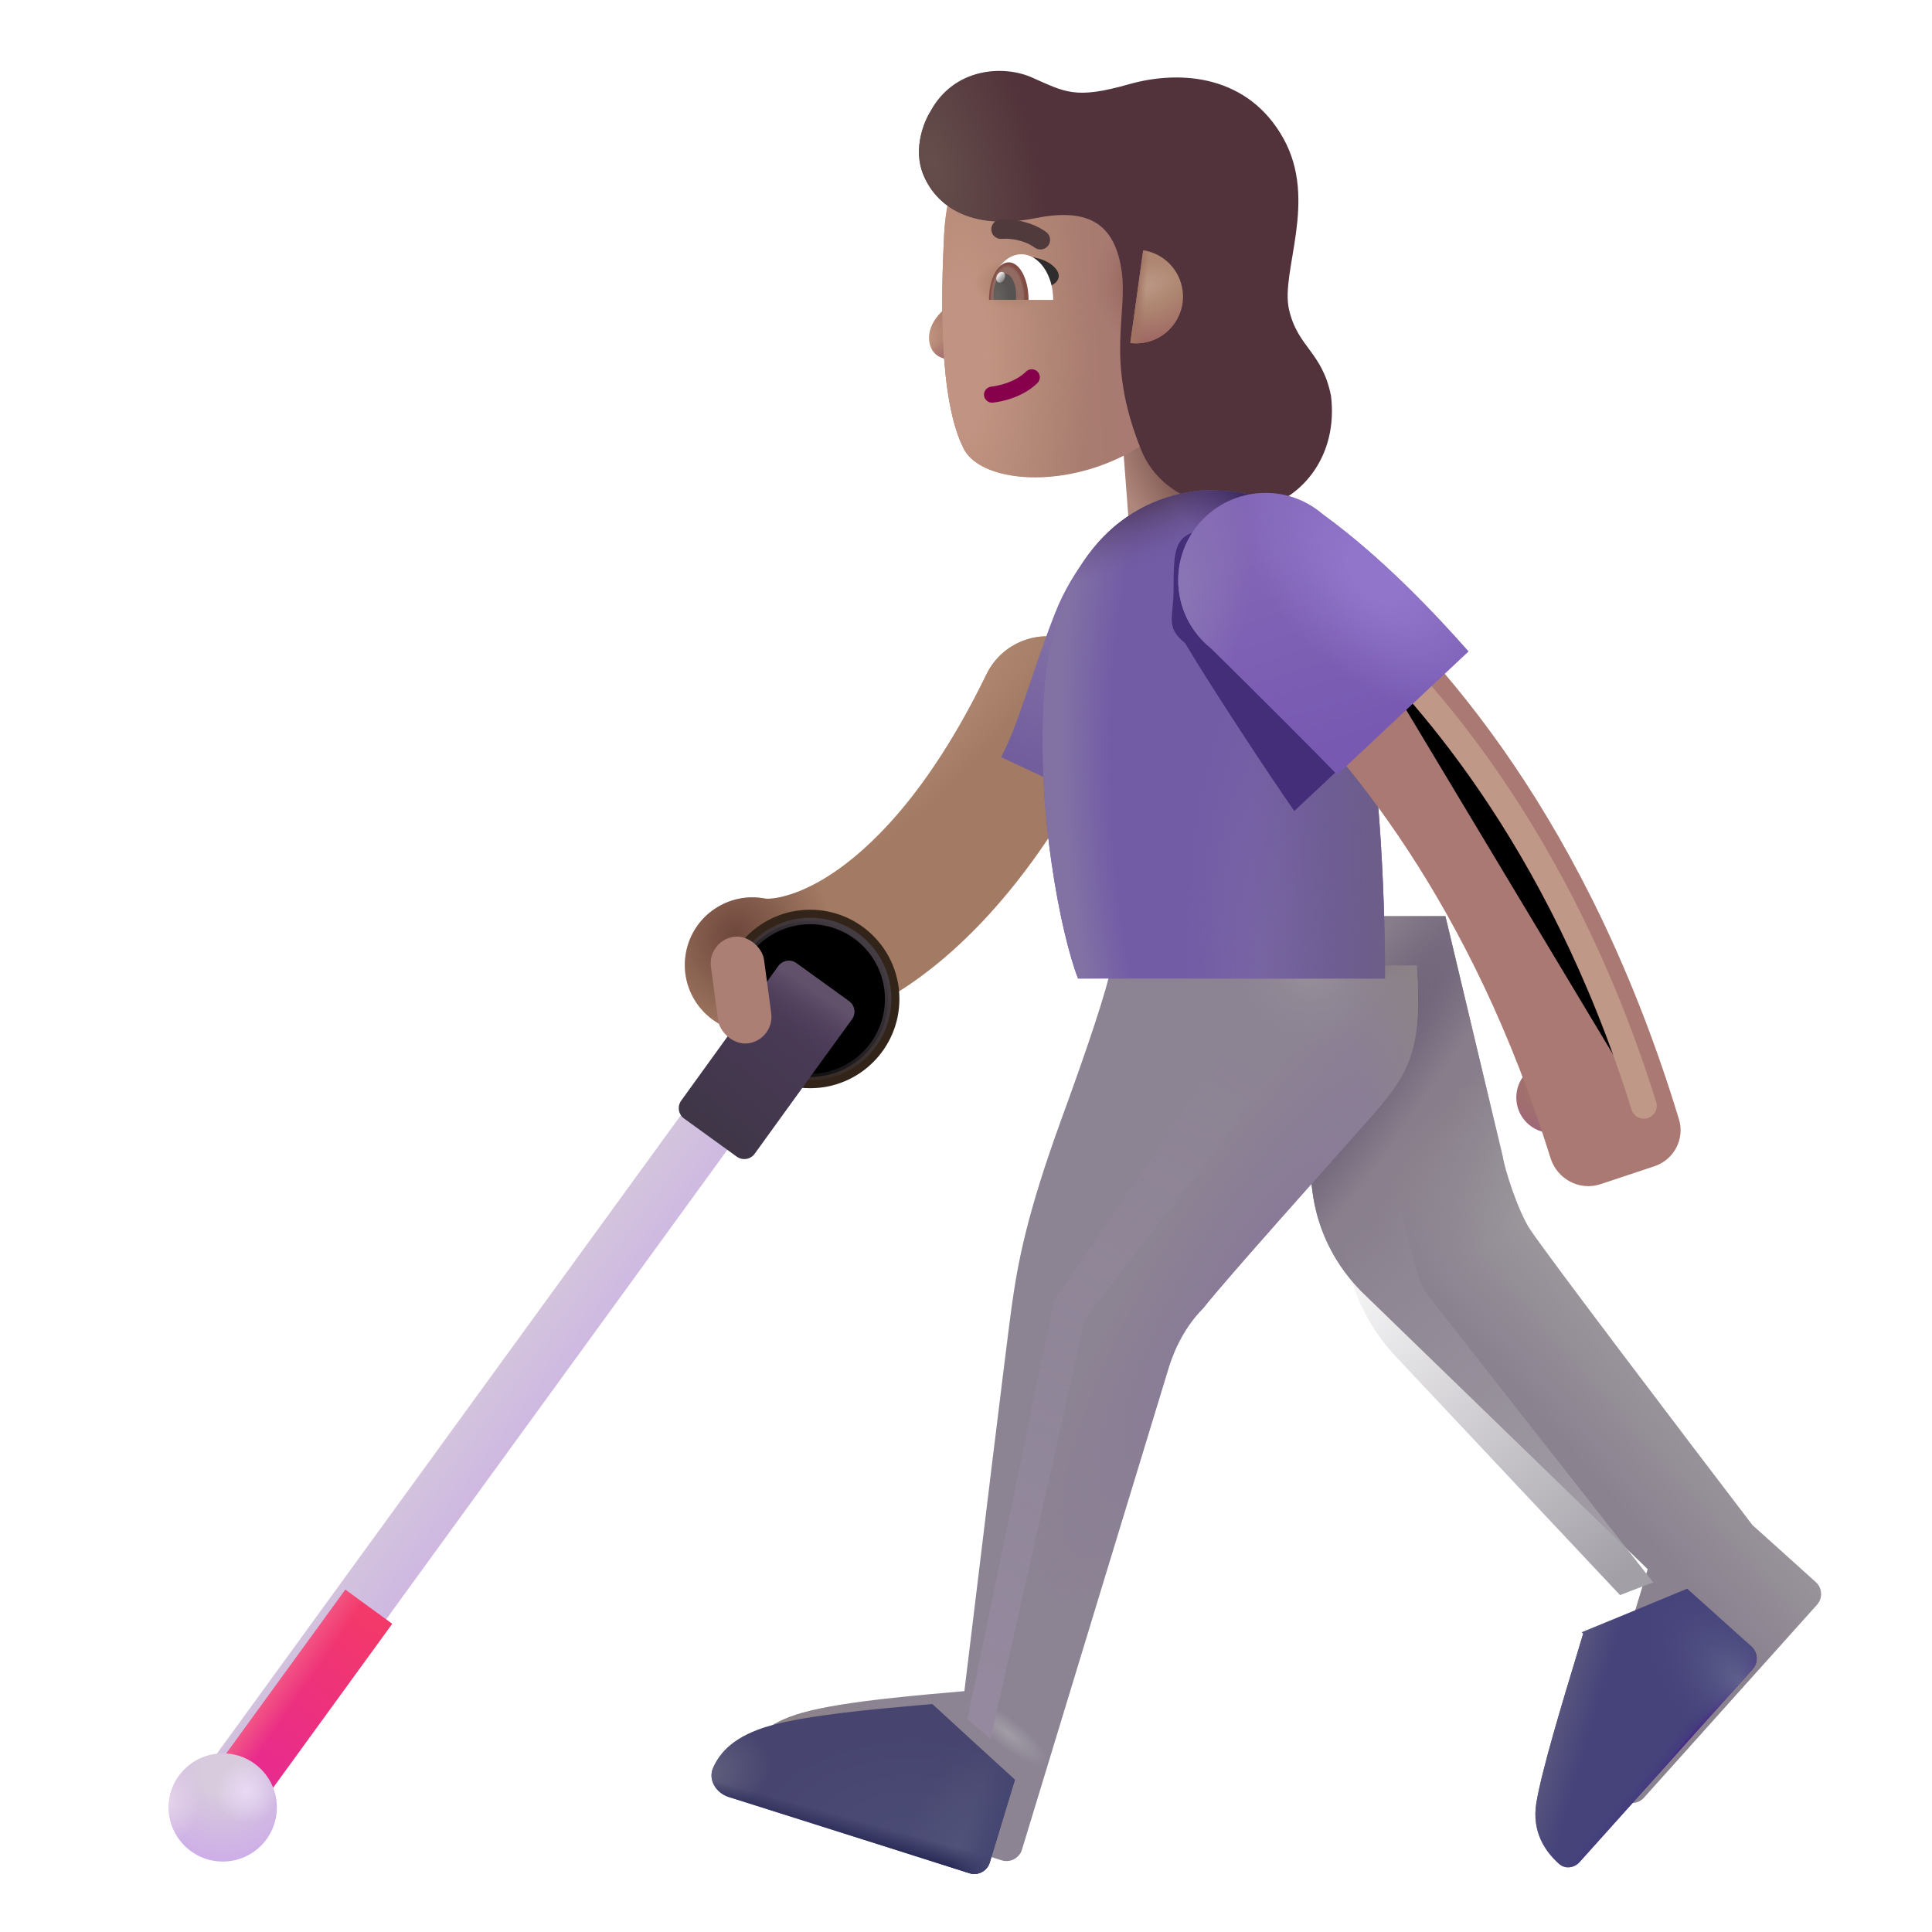 <svg viewBox="1 1 30 30" xmlns="http://www.w3.org/2000/svg">
<g filter="url(#filter0_i_4002_323)">
<path fill-rule="evenodd" clip-rule="evenodd" d="M18.221 11.735C18.743 11.989 18.96 12.617 18.706 13.139C16.874 16.909 14.471 18.051 12.986 17.765C12.416 17.656 12.043 17.106 12.153 16.536C12.262 15.967 12.812 15.594 13.382 15.703C13.382 15.703 13.382 15.703 13.382 15.703C13.382 15.703 13.408 15.707 13.464 15.704C13.521 15.7 13.602 15.688 13.703 15.659C13.906 15.603 14.182 15.485 14.507 15.256C15.157 14.798 16.001 13.901 16.818 12.221C17.071 11.699 17.699 11.482 18.221 11.735Z" fill="#A37B64"/>
<path fill-rule="evenodd" clip-rule="evenodd" d="M18.221 11.735C18.743 11.989 18.96 12.617 18.706 13.139C16.874 16.909 14.471 18.051 12.986 17.765C12.416 17.656 12.043 17.106 12.153 16.536C12.262 15.967 12.812 15.594 13.382 15.703C13.382 15.703 13.382 15.703 13.382 15.703C13.382 15.703 13.408 15.707 13.464 15.704C13.521 15.7 13.602 15.688 13.703 15.659C13.906 15.603 14.182 15.485 14.507 15.256C15.157 14.798 16.001 13.901 16.818 12.221C17.071 11.699 17.699 11.482 18.221 11.735Z" fill="url(#paint0_radial_4002_323)"/>
<path fill-rule="evenodd" clip-rule="evenodd" d="M18.221 11.735C18.743 11.989 18.96 12.617 18.706 13.139C16.874 16.909 14.471 18.051 12.986 17.765C12.416 17.656 12.043 17.106 12.153 16.536C12.262 15.967 12.812 15.594 13.382 15.703C13.382 15.703 13.382 15.703 13.382 15.703C13.382 15.703 13.408 15.707 13.464 15.704C13.521 15.7 13.602 15.688 13.703 15.659C13.906 15.603 14.182 15.485 14.507 15.256C15.157 14.798 16.001 13.901 16.818 12.221C17.071 11.699 17.699 11.482 18.221 11.735Z" fill="url(#paint1_radial_4002_323)"/>
</g>
<path d="M12.494 15.976C12.691 15.576 13.104 15.301 13.58 15.301C14.249 15.301 14.791 15.843 14.791 16.512C14.791 17.18 14.249 17.723 13.58 17.723C13.174 17.723 12.815 17.523 12.595 17.216" stroke="#33241A" stroke-width="0.35"/>
<g filter="url(#filter1_f_4002_323)">
<path d="M12.479 16.006C12.671 15.59 13.092 15.301 13.58 15.301C14.249 15.301 14.791 15.843 14.791 16.512C14.791 17.18 14.249 17.723 13.58 17.723C13.175 17.723 12.816 17.524 12.597 17.218" stroke="url(#paint2_linear_4002_323)" stroke-width="0.1"/>
</g>
<g filter="url(#filter2_i_4002_323)">
<path fill-rule="evenodd" clip-rule="evenodd" d="M12.673 17.769C12.874 17.915 12.918 18.196 12.772 18.397L4.999 29.093C4.853 29.294 4.571 29.338 4.37 29.192C4.169 29.046 4.125 28.765 4.271 28.564L12.044 17.868C12.19 17.667 12.472 17.623 12.673 17.769Z" fill="url(#paint3_linear_4002_323)"/>
</g>
<path d="M7.091 26.214L4.999 29.093C4.853 29.294 4.571 29.338 4.37 29.192C4.169 29.046 4.125 28.765 4.271 28.564L6.363 25.685L7.091 26.214Z" fill="url(#paint4_linear_4002_323)"/>
<path d="M7.091 26.214L4.999 29.093C4.853 29.294 4.571 29.338 4.37 29.192C4.169 29.046 4.125 28.765 4.271 28.564L6.363 25.685L7.091 26.214Z" fill="url(#paint5_linear_4002_323)"/>
<g filter="url(#filter3_i_4002_323)">
<circle cx="4.459" cy="29.066" r="0.84" fill="url(#paint6_radial_4002_323)"/>
<circle cx="4.459" cy="29.066" r="0.84" fill="url(#paint7_radial_4002_323)"/>
<circle cx="4.459" cy="29.066" r="0.84" fill="url(#paint8_radial_4002_323)"/>
</g>
<g filter="url(#filter4_i_4002_323)">
<path d="M13.087 16.001C13.152 15.912 13.277 15.892 13.366 15.956L14.184 16.547C14.273 16.611 14.293 16.736 14.229 16.826L12.719 18.915C12.655 19.005 12.53 19.025 12.44 18.96L11.623 18.369C11.533 18.305 11.513 18.18 11.578 18.09L13.087 16.001Z" fill="url(#paint9_linear_4002_323)"/>
<path d="M13.087 16.001C13.152 15.912 13.277 15.892 13.366 15.956L14.184 16.547C14.273 16.611 14.293 16.736 14.229 16.826L12.719 18.915C12.655 19.005 12.53 19.025 12.44 18.96L11.623 18.369C11.533 18.305 11.513 18.18 11.578 18.09L13.087 16.001Z" fill="url(#paint10_linear_4002_323)"/>
</g>
<g filter="url(#filter5_i_4002_323)">
<rect x="12.134" y="15.602" width="0.832" height="1.669" rx="0.416" transform="rotate(-7.657 12.134 15.602)" fill="#AC7F74"/>
</g>
<path d="M17.385 10.515C17.666 9.802 18.159 9.291 18.37 9.124L18.331 13.593L16.545 12.757C16.823 12.233 17.034 11.405 17.385 10.515Z" fill="url(#paint11_linear_4002_323)"/>
<rect x="18.347" y="6.729" width="1.946" height="3.44" transform="rotate(-4.337 18.347 6.729)" fill="url(#paint12_radial_4002_323)"/>
<path d="M15.635 5.827C15.791 5.68 15.872 5.461 15.893 5.37H16.072V6.495C15.857 6.632 15.55 6.61 15.459 6.405C15.381 6.229 15.44 6.011 15.635 5.827Z" fill="url(#paint13_radial_4002_323)"/>
<path d="M15.635 5.827C15.791 5.68 15.872 5.461 15.893 5.37H16.072V6.495C15.857 6.632 15.55 6.61 15.459 6.405C15.381 6.229 15.44 6.011 15.635 5.827Z" fill="url(#paint14_radial_4002_323)"/>
<g filter="url(#filter6_i_4002_323)">
<path d="M15.859 4.863C15.897 4.062 16.157 3.676 16.279 3.563H20.011L20.074 6.727C19.207 8.848 16.562 8.939 16.167 8.172C15.772 7.404 15.814 5.791 15.859 4.863Z" fill="url(#paint15_linear_4002_323)"/>
<path d="M15.859 4.863C15.897 4.062 16.157 3.676 16.279 3.563H20.011L20.074 6.727C19.207 8.848 16.562 8.939 16.167 8.172C15.772 7.404 15.814 5.791 15.859 4.863Z" fill="url(#paint16_radial_4002_323)"/>
<path d="M15.859 4.863C15.897 4.062 16.157 3.676 16.279 3.563H20.011L20.074 6.727C19.207 8.848 16.562 8.939 16.167 8.172C15.772 7.404 15.814 5.791 15.859 4.863Z" fill="url(#paint17_radial_4002_323)"/>
<path d="M15.859 4.863C15.897 4.062 16.157 3.676 16.279 3.563H20.011L20.074 6.727C19.207 8.848 16.562 8.939 16.167 8.172C15.772 7.404 15.814 5.791 15.859 4.863Z" fill="url(#paint18_radial_4002_323)"/>
</g>
<g filter="url(#filter7_ii_4002_323)">
<path d="M15.739 3.517C15.568 3.106 15.756 2.673 15.852 2.524C16.219 1.852 16.98 1.808 17.419 2.001C17.935 2.227 18.088 2.348 18.923 2.11C19.759 1.872 20.79 1.981 21.329 2.95C21.868 3.919 21.282 5.009 21.415 5.602C21.548 6.196 21.927 6.255 22.067 6.942C22.185 7.895 21.595 8.517 21.071 8.657C20.548 8.798 19.47 8.657 19.118 7.782C18.543 6.351 18.934 5.673 18.809 4.954C18.684 4.235 18.255 4.032 17.473 4.188C16.553 4.372 15.968 4.062 15.739 3.517Z" fill="#52333B"/>
<path d="M15.739 3.517C15.568 3.106 15.756 2.673 15.852 2.524C16.219 1.852 16.98 1.808 17.419 2.001C17.935 2.227 18.088 2.348 18.923 2.11C19.759 1.872 20.79 1.981 21.329 2.95C21.868 3.919 21.282 5.009 21.415 5.602C21.548 6.196 21.927 6.255 22.067 6.942C22.185 7.895 21.595 8.517 21.071 8.657C20.548 8.798 19.47 8.657 19.118 7.782C18.543 6.351 18.934 5.673 18.809 4.954C18.684 4.235 18.255 4.032 17.473 4.188C16.553 4.372 15.968 4.062 15.739 3.517Z" fill="url(#paint19_radial_4002_323)"/>
</g>
<path d="M18.552 6.325L18.751 4.886C19.101 4.938 19.369 5.24 19.369 5.604C19.369 6.006 19.044 6.331 18.643 6.331C18.612 6.331 18.581 6.329 18.552 6.325Z" fill="url(#paint20_radial_4002_323)"/>
<path d="M18.552 6.325L18.751 4.886C19.101 4.938 19.369 5.24 19.369 5.604C19.369 6.006 19.044 6.331 18.643 6.331C18.612 6.331 18.581 6.329 18.552 6.325Z" fill="url(#paint21_radial_4002_323)"/>
<path d="M18.552 6.325L18.751 4.886C19.101 4.938 19.369 5.24 19.369 5.604C19.369 6.006 19.044 6.331 18.643 6.331C18.612 6.331 18.581 6.329 18.552 6.325Z" fill="url(#paint22_linear_4002_323)"/>
<g filter="url(#filter8_iii_4002_323)">
<path d="M23.335 19.96L22.444 16.226H20.663C20.611 16.84 20.511 18.441 20.373 19.741C20.236 21.041 20.865 21.773 21.139 22.054L25.585 26.366C25.387 27.028 24.957 28.391 24.858 28.991C24.781 29.453 25.003 29.759 25.209 29.944C25.302 30.027 25.443 30.008 25.527 29.915L28.214 26.919C28.306 26.817 28.298 26.659 28.195 26.566L27.21 25.679C26.168 24.314 24.019 21.485 23.756 21.085C23.575 20.809 23.366 20.168 23.335 19.96Z" fill="url(#paint23_linear_4002_323)"/>
<path d="M23.335 19.96L22.444 16.226H20.663C20.611 16.84 20.511 18.441 20.373 19.741C20.236 21.041 20.865 21.773 21.139 22.054L25.585 26.366C25.387 27.028 24.957 28.391 24.858 28.991C24.781 29.453 25.003 29.759 25.209 29.944C25.302 30.027 25.443 30.008 25.527 29.915L28.214 26.919C28.306 26.817 28.298 26.659 28.195 26.566L27.21 25.679C26.168 24.314 24.019 21.485 23.756 21.085C23.575 20.809 23.366 20.168 23.335 19.96Z" fill="url(#paint24_radial_4002_323)"/>
<path d="M23.335 19.96L22.444 16.226H20.663C20.611 16.84 20.511 18.441 20.373 19.741C20.236 21.041 20.865 21.773 21.139 22.054L25.585 26.366C25.387 27.028 24.957 28.391 24.858 28.991C24.781 29.453 25.003 29.759 25.209 29.944C25.302 30.027 25.443 30.008 25.527 29.915L28.214 26.919C28.306 26.817 28.298 26.659 28.195 26.566L27.21 25.679C26.168 24.314 24.019 21.485 23.756 21.085C23.575 20.809 23.366 20.168 23.335 19.96Z" fill="url(#paint25_radial_4002_323)"/>
</g>
<g filter="url(#filter9_i_4002_323)">
<path d="M16.982 18.577C17.366 17.526 17.698 16.549 17.756 16.194L22.498 16.194C22.598 17.569 22.354 17.906 21.725 18.616C21.032 19.398 19.553 21.046 19.186 21.511C18.835 21.861 18.686 22.3 18.631 22.491L16.369 29.921C16.328 30.054 16.187 30.129 16.054 30.087L12.316 28.904C12.122 28.843 11.991 28.639 12.073 28.452C12.18 28.207 12.405 27.953 12.959 27.796C13.621 27.608 14.902 27.512 15.475 27.46C15.688 25.694 16.134 22.029 16.209 21.491C16.303 20.819 16.436 20.077 16.982 18.577Z" fill="#8C8393"/>
<path d="M16.982 18.577C17.366 17.526 17.698 16.549 17.756 16.194L22.498 16.194C22.598 17.569 22.354 17.906 21.725 18.616C21.032 19.398 19.553 21.046 19.186 21.511C18.835 21.861 18.686 22.3 18.631 22.491L16.369 29.921C16.328 30.054 16.187 30.129 16.054 30.087L12.316 28.904C12.122 28.843 11.991 28.639 12.073 28.452C12.18 28.207 12.405 27.953 12.959 27.796C13.621 27.608 14.902 27.512 15.475 27.46C15.688 25.694 16.134 22.029 16.209 21.491C16.303 20.819 16.436 20.077 16.982 18.577Z" fill="url(#paint26_radial_4002_323)"/>
<path d="M16.982 18.577C17.366 17.526 17.698 16.549 17.756 16.194L22.498 16.194C22.598 17.569 22.354 17.906 21.725 18.616C21.032 19.398 19.553 21.046 19.186 21.511C18.835 21.861 18.686 22.3 18.631 22.491L16.369 29.921C16.328 30.054 16.187 30.129 16.054 30.087L12.316 28.904C12.122 28.843 11.991 28.639 12.073 28.452C12.18 28.207 12.405 27.953 12.959 27.796C13.621 27.608 14.902 27.512 15.475 27.46C15.688 25.694 16.134 22.029 16.209 21.491C16.303 20.819 16.436 20.077 16.982 18.577Z" fill="url(#paint27_radial_4002_323)"/>
<path d="M16.982 18.577C17.366 17.526 17.698 16.549 17.756 16.194L22.498 16.194C22.598 17.569 22.354 17.906 21.725 18.616C21.032 19.398 19.553 21.046 19.186 21.511C18.835 21.861 18.686 22.3 18.631 22.491L16.369 29.921C16.328 30.054 16.187 30.129 16.054 30.087L12.316 28.904C12.122 28.843 11.991 28.639 12.073 28.452C12.18 28.207 12.405 27.953 12.959 27.796C13.621 27.608 14.902 27.512 15.475 27.46C15.688 25.694 16.134 22.029 16.209 21.491C16.303 20.819 16.436 20.077 16.982 18.577Z" fill="url(#paint28_linear_4002_323)"/>
<path d="M16.982 18.577C17.366 17.526 17.698 16.549 17.756 16.194L22.498 16.194C22.598 17.569 22.354 17.906 21.725 18.616C21.032 19.398 19.553 21.046 19.186 21.511C18.835 21.861 18.686 22.3 18.631 22.491L16.369 29.921C16.328 30.054 16.187 30.129 16.054 30.087L12.316 28.904C12.122 28.843 11.991 28.639 12.073 28.452C12.18 28.207 12.405 27.953 12.959 27.796C13.621 27.608 14.902 27.512 15.475 27.46C15.688 25.694 16.134 22.029 16.209 21.491C16.303 20.819 16.436 20.077 16.982 18.577Z" fill="url(#paint29_radial_4002_323)"/>
<path d="M16.982 18.577C17.366 17.526 17.698 16.549 17.756 16.194L22.498 16.194C22.598 17.569 22.354 17.906 21.725 18.616C21.032 19.398 19.553 21.046 19.186 21.511C18.835 21.861 18.686 22.3 18.631 22.491L16.369 29.921C16.328 30.054 16.187 30.129 16.054 30.087L12.316 28.904C12.122 28.843 11.991 28.639 12.073 28.452C12.18 28.207 12.405 27.953 12.959 27.796C13.621 27.608 14.902 27.512 15.475 27.46C15.688 25.694 16.134 22.029 16.209 21.491C16.303 20.819 16.436 20.077 16.982 18.577Z" fill="url(#paint30_radial_4002_323)"/>
</g>
<path d="M16.76 28.636L16.369 29.921C16.328 30.054 16.187 30.129 16.054 30.087L12.316 28.904C12.122 28.843 11.991 28.639 12.073 28.452C12.18 28.207 12.405 27.953 12.959 27.796C13.55 27.629 14.631 27.534 15.265 27.479C15.342 27.472 15.412 27.466 15.475 27.46L15.475 27.458L16.76 28.636Z" fill="url(#paint31_radial_4002_323)"/>
<path d="M16.76 28.636L16.369 29.921C16.328 30.054 16.187 30.129 16.054 30.087L12.316 28.904C12.122 28.843 11.991 28.639 12.073 28.452C12.18 28.207 12.405 27.953 12.959 27.796C13.55 27.629 14.631 27.534 15.265 27.479C15.342 27.472 15.412 27.466 15.475 27.46L15.475 27.458L16.76 28.636Z" fill="url(#paint32_radial_4002_323)"/>
<path d="M16.76 28.636L16.369 29.921C16.328 30.054 16.187 30.129 16.054 30.087L12.316 28.904C12.122 28.843 11.991 28.639 12.073 28.452C12.18 28.207 12.405 27.953 12.959 27.796C13.55 27.629 14.631 27.534 15.265 27.479C15.342 27.472 15.412 27.466 15.475 27.46L15.475 27.458L16.76 28.636Z" fill="url(#paint33_radial_4002_323)"/>
<path d="M16.76 28.636L16.369 29.921C16.328 30.054 16.187 30.129 16.054 30.087L12.316 28.904C12.122 28.843 11.991 28.639 12.073 28.452C12.18 28.207 12.405 27.953 12.959 27.796C13.55 27.629 14.631 27.534 15.265 27.479C15.342 27.472 15.412 27.466 15.475 27.46L15.475 27.458L16.76 28.636Z" fill="url(#paint34_linear_4002_323)"/>
<path d="M16.76 28.636L16.369 29.921C16.328 30.054 16.187 30.129 16.054 30.087L12.316 28.904C12.122 28.843 11.991 28.639 12.073 28.452C12.18 28.207 12.405 27.953 12.959 27.796C13.55 27.629 14.631 27.534 15.265 27.479C15.342 27.472 15.412 27.466 15.475 27.46L15.475 27.458L16.76 28.636Z" fill="url(#paint35_linear_4002_323)"/>
<path d="M27.201 25.668L25.563 26.346L25.584 26.366C25.554 26.469 25.517 26.589 25.477 26.721C25.261 27.434 24.942 28.485 24.857 28.991C24.78 29.453 25.002 29.759 25.209 29.944C25.302 30.027 25.443 30.008 25.527 29.915L28.214 26.919C28.306 26.817 28.298 26.659 28.195 26.566L27.209 25.679C27.207 25.675 27.204 25.671 27.201 25.668Z" fill="#45437A"/>
<path d="M27.201 25.668L25.563 26.346L25.584 26.366C25.554 26.469 25.517 26.589 25.477 26.721C25.261 27.434 24.942 28.485 24.857 28.991C24.78 29.453 25.002 29.759 25.209 29.944C25.302 30.027 25.443 30.008 25.527 29.915L28.214 26.919C28.306 26.817 28.298 26.659 28.195 26.566L27.209 25.679C27.207 25.675 27.204 25.671 27.201 25.668Z" fill="url(#paint36_linear_4002_323)"/>
<path d="M27.201 25.668L25.563 26.346L25.584 26.366C25.554 26.469 25.517 26.589 25.477 26.721C25.261 27.434 24.942 28.485 24.857 28.991C24.78 29.453 25.002 29.759 25.209 29.944C25.302 30.027 25.443 30.008 25.527 29.915L28.214 26.919C28.306 26.817 28.298 26.659 28.195 26.566L27.209 25.679C27.207 25.675 27.204 25.671 27.201 25.668Z" fill="url(#paint37_linear_4002_323)"/>
<path d="M27.201 25.668L25.563 26.346L25.584 26.366C25.554 26.469 25.517 26.589 25.477 26.721C25.261 27.434 24.942 28.485 24.857 28.991C24.78 29.453 25.002 29.759 25.209 29.944C25.302 30.027 25.443 30.008 25.527 29.915L28.214 26.919C28.306 26.817 28.298 26.659 28.195 26.566L27.209 25.679C27.207 25.675 27.204 25.671 27.201 25.668Z" fill="url(#paint38_radial_4002_323)"/>
<path d="M17.37 5.146C17.239 5.015 17.021 4.985 16.929 4.986L17.232 5.453C17.379 5.445 17.534 5.31 17.37 5.146Z" fill="#2F2C2D"/>
<path d="M19.689 8.612C20.58 8.612 20.826 8.827 21.123 9.019L22.147 11.616C22.447 13.016 22.511 15.252 22.506 16.194H17.74C17.482 15.538 17.063 13.519 17.224 11.616C17.389 9.687 18.432 8.714 19.689 8.612Z" fill="#725CA6"/>
<path d="M19.689 8.612C20.58 8.612 20.826 8.827 21.123 9.019L22.147 11.616C22.447 13.016 22.511 15.252 22.506 16.194H17.74C17.482 15.538 17.063 13.519 17.224 11.616C17.389 9.687 18.432 8.714 19.689 8.612Z" fill="url(#paint39_radial_4002_323)"/>
<path d="M19.689 8.612C20.58 8.612 20.826 8.827 21.123 9.019L22.147 11.616C22.447 13.016 22.511 15.252 22.506 16.194H17.74C17.482 15.538 17.063 13.519 17.224 11.616C17.389 9.687 18.432 8.714 19.689 8.612Z" fill="url(#paint40_radial_4002_323)"/>
<path d="M19.689 8.612C20.58 8.612 20.826 8.827 21.123 9.019L22.147 11.616C22.447 13.016 22.511 15.252 22.506 16.194H17.74C17.482 15.538 17.063 13.519 17.224 11.616C17.389 9.687 18.432 8.714 19.689 8.612Z" fill="url(#paint41_radial_4002_323)"/>
<path d="M19.689 8.612C20.58 8.612 20.826 8.827 21.123 9.019L22.147 11.616C22.447 13.016 22.511 15.252 22.506 16.194H17.74C17.482 15.538 17.063 13.519 17.224 11.616C17.389 9.687 18.432 8.714 19.689 8.612Z" fill="url(#paint42_radial_4002_323)"/>
<path d="M19.689 8.612C20.58 8.612 20.826 8.827 21.123 9.019L22.147 11.616C22.447 13.016 22.511 15.252 22.506 16.194H17.74C17.482 15.538 17.063 13.519 17.224 11.616C17.389 9.687 18.432 8.714 19.689 8.612Z" fill="url(#paint43_radial_4002_323)"/>
<circle cx="25.096" cy="18.042" r="0.551" fill="url(#paint44_radial_4002_323)"/>
<g filter="url(#filter10_f_4002_323)">
<path d="M19.401 10.985C19.091 10.737 19.223 10.595 19.223 10.167C19.223 9.418 19.236 9.218 19.985 9.218C20.322 9.218 20.631 9.341 20.868 9.544C21.818 10.236 22.657 11.136 23.137 11.679L21.098 13.593C20.737 13.079 19.82 11.69 19.401 10.985Z" fill="#442E79"/>
</g>
<g filter="url(#filter11_ii_4002_323)">
<path fill-rule="evenodd" clip-rule="evenodd" d="M26.002 19.238C25.677 19.346 25.328 19.159 25.226 18.831C24.011 14.909 22.061 12.541 20.685 11.286C20.247 10.887 20.169 10.204 20.557 9.756C20.903 9.355 21.501 9.284 21.905 9.627C23.531 11.007 25.815 13.602 27.221 18.231C27.314 18.538 27.142 18.86 26.838 18.96L26.002 19.238Z" fill="#AA7974"/>
</g>
<g filter="url(#filter12_f_4002_323)">
<path d="M22.042 10.702C23.011 11.608 25.198 13.921 26.526 18.171" stroke="#C09887" stroke-width="0.4" stroke-linecap="round"/>
</g>
<g filter="url(#filter13_i_4002_323)">
<path d="M19.554 11.218C19.244 10.97 19.045 10.588 19.045 10.159C19.045 9.411 19.652 8.804 20.4 8.804C20.738 8.804 21.046 8.927 21.283 9.13C22.234 9.822 23.072 10.722 23.553 11.265L21.514 13.179C21.206 12.859 20.132 11.786 19.554 11.218Z" fill="url(#paint45_linear_4002_323)"/>
<path d="M19.554 11.218C19.244 10.97 19.045 10.588 19.045 10.159C19.045 9.411 19.652 8.804 20.4 8.804C20.738 8.804 21.046 8.927 21.283 9.13C22.234 9.822 23.072 10.722 23.553 11.265L21.514 13.179C21.206 12.859 20.132 11.786 19.554 11.218Z" fill="url(#paint46_radial_4002_323)"/>
<path d="M19.554 11.218C19.244 10.97 19.045 10.588 19.045 10.159C19.045 9.411 19.652 8.804 20.4 8.804C20.738 8.804 21.046 8.927 21.283 9.13C22.234 9.822 23.072 10.722 23.553 11.265L21.514 13.179C21.206 12.859 20.132 11.786 19.554 11.218Z" fill="url(#paint47_radial_4002_323)"/>
</g>
<path fill-rule="evenodd" clip-rule="evenodd" d="M17.111 6.771C17.159 6.82 17.158 6.899 17.109 6.948C16.871 7.181 16.527 7.241 16.417 7.252C16.348 7.259 16.287 7.209 16.28 7.141C16.273 7.072 16.323 7.011 16.392 7.004C16.485 6.994 16.758 6.942 16.934 6.769C16.983 6.721 17.062 6.722 17.111 6.771Z" fill="#86004C"/>
<g filter="url(#filter14_i_4002_323)">
<path fill-rule="evenodd" clip-rule="evenodd" d="M16.878 4.624C16.778 4.604 16.695 4.605 16.661 4.609C16.579 4.619 16.504 4.561 16.494 4.479C16.484 4.396 16.542 4.321 16.624 4.311C16.695 4.302 16.811 4.305 16.937 4.33C17.064 4.356 17.214 4.407 17.345 4.503C17.412 4.553 17.426 4.647 17.377 4.713C17.327 4.78 17.233 4.794 17.167 4.745C17.082 4.682 16.977 4.644 16.878 4.624Z" fill="#513A3C"/>
</g>
<path d="M16.365 5.657H17.354C17.354 5.266 17.132 4.948 16.859 4.948C16.587 4.948 16.365 5.266 16.365 5.657Z" fill="white"/>
<path d="M16.971 5.657L16.971 5.653C16.971 5.333 16.833 5.073 16.664 5.073C16.495 5.073 16.357 5.333 16.357 5.653L16.357 5.657H16.971Z" fill="url(#paint48_radial_4002_323)"/>
<path d="M16.775 5.657C16.778 5.634 16.779 5.61 16.779 5.585C16.779 5.399 16.701 5.249 16.604 5.249C16.506 5.249 16.428 5.399 16.428 5.585C16.428 5.61 16.429 5.634 16.432 5.657H16.775Z" fill="url(#paint49_radial_4002_323)"/>
<ellipse cx="16.539" cy="5.306" rx="0.064" ry="0.088" transform="rotate(24.61 16.539 5.306)" fill="url(#paint50_linear_4002_323)"/>
<g filter="url(#filter15_f_4002_323)">
<path d="M17.365 21.194L16.021 27.694L16.381 28.007L17.85 21.476L20.865 17.601L20.162 17.116L17.365 21.194Z" fill="url(#paint51_linear_4002_323)"/>
</g>
<g filter="url(#filter16_f_4002_323)">
<path d="M23.194 21.142L26.67 25.57L26.156 25.769L22.671 22.061C22.281 21.645 22.017 21.128 21.91 20.568L21.72 19.568L22.472 18.794L23.015 20.787C23.05 20.916 23.111 21.037 23.194 21.142Z" fill="url(#paint52_linear_4002_323)"/>
</g>
<defs>
<filter id="filter0_i_4002_323" x="11.634" y="10.88" width="7.179" height="6.928" filterUnits="userSpaceOnUse" color-interpolation-filters="sRGB">
<feFlood flood-opacity="0" result="BackgroundImageFix"/>
<feBlend mode="normal" in="SourceGraphic" in2="BackgroundImageFix" result="shape"/>
<feColorMatrix in="SourceAlpha" type="matrix" values="0 0 0 0 0 0 0 0 0 0 0 0 0 0 0 0 0 0 127 0" result="hardAlpha"/>
<feOffset dx="-0.5" dy="-0.75"/>
<feGaussianBlur stdDeviation="0.5"/>
<feComposite in2="hardAlpha" operator="arithmetic" k2="-1" k3="1"/>
<feColorMatrix type="matrix" values="0 0 0 0 0.549 0 0 0 0 0.306 0 0 0 0 0.392 0 0 0 1 0"/>
<feBlend mode="normal" in2="shape" result="effect1_innerShadow_4002_323"/>
</filter>
<filter id="filter1_f_4002_323" x="12.334" y="15.151" width="2.607" height="2.722" filterUnits="userSpaceOnUse" color-interpolation-filters="sRGB">
<feFlood flood-opacity="0" result="BackgroundImageFix"/>
<feBlend mode="normal" in="SourceGraphic" in2="BackgroundImageFix" result="shape"/>
<feGaussianBlur stdDeviation="0.05" result="effect1_foregroundBlur_4002_323"/>
</filter>
<filter id="filter2_i_4002_323" x="4.185" y="17.483" width="8.673" height="11.795" filterUnits="userSpaceOnUse" color-interpolation-filters="sRGB">
<feFlood flood-opacity="0" result="BackgroundImageFix"/>
<feBlend mode="normal" in="SourceGraphic" in2="BackgroundImageFix" result="shape"/>
<feColorMatrix in="SourceAlpha" type="matrix" values="0 0 0 0 0 0 0 0 0 0 0 0 0 0 0 0 0 0 127 0" result="hardAlpha"/>
<feOffset dy="-0.2"/>
<feGaussianBlur stdDeviation="0.2"/>
<feComposite in2="hardAlpha" operator="arithmetic" k2="-1" k3="1"/>
<feColorMatrix type="matrix" values="0 0 0 0 0.741 0 0 0 0 0.647 0 0 0 0 0.812 0 0 0 1 0"/>
<feBlend mode="normal" in2="shape" result="effect1_innerShadow_4002_323"/>
</filter>
<filter id="filter3_i_4002_323" x="3.619" y="28.227" width="1.68" height="1.68" filterUnits="userSpaceOnUse" color-interpolation-filters="sRGB">
<feFlood flood-opacity="0" result="BackgroundImageFix"/>
<feBlend mode="normal" in="SourceGraphic" in2="BackgroundImageFix" result="shape"/>
<feColorMatrix in="SourceAlpha" type="matrix" values="0 0 0 0 0 0 0 0 0 0 0 0 0 0 0 0 0 0 127 0" result="hardAlpha"/>
<feOffset/>
<feGaussianBlur stdDeviation="0.1"/>
<feComposite in2="hardAlpha" operator="arithmetic" k2="-1" k3="1"/>
<feColorMatrix type="matrix" values="0 0 0 0 0.835 0 0 0 0 0.82 0 0 0 0 0.835 0 0 0 1 0"/>
<feBlend mode="normal" in2="shape" result="effect1_innerShadow_4002_323"/>
</filter>
<filter id="filter4_i_4002_323" x="11.54" y="15.918" width="2.726" height="3.079" filterUnits="userSpaceOnUse" color-interpolation-filters="sRGB">
<feFlood flood-opacity="0" result="BackgroundImageFix"/>
<feBlend mode="normal" in="SourceGraphic" in2="BackgroundImageFix" result="shape"/>
<feColorMatrix in="SourceAlpha" type="matrix" values="0 0 0 0 0 0 0 0 0 0 0 0 0 0 0 0 0 0 127 0" result="hardAlpha"/>
<feOffset/>
<feGaussianBlur stdDeviation="0.25"/>
<feComposite in2="hardAlpha" operator="arithmetic" k2="-1" k3="1"/>
<feColorMatrix type="matrix" values="0 0 0 0 0.212 0 0 0 0 0.133 0 0 0 0 0.275 0 0 0 1 0"/>
<feBlend mode="normal" in2="shape" result="effect1_innerShadow_4002_323"/>
</filter>
<filter id="filter5_i_4002_323" x="12.036" y="15.543" width="1.093" height="1.661" filterUnits="userSpaceOnUse" color-interpolation-filters="sRGB">
<feFlood flood-opacity="0" result="BackgroundImageFix"/>
<feBlend mode="normal" in="SourceGraphic" in2="BackgroundImageFix" result="shape"/>
<feColorMatrix in="SourceAlpha" type="matrix" values="0 0 0 0 0 0 0 0 0 0 0 0 0 0 0 0 0 0 127 0" result="hardAlpha"/>
<feOffset dx="-0.15"/>
<feGaussianBlur stdDeviation="0.25"/>
<feComposite in2="hardAlpha" operator="arithmetic" k2="-1" k3="1"/>
<feColorMatrix type="matrix" values="0 0 0 0 0.631 0 0 0 0 0.427 0 0 0 0 0.431 0 0 0 1 0"/>
<feBlend mode="normal" in2="shape" result="effect1_innerShadow_4002_323"/>
</filter>
<filter id="filter6_i_4002_323" x="15.631" y="3.363" width="4.443" height="5.249" filterUnits="userSpaceOnUse" color-interpolation-filters="sRGB">
<feFlood flood-opacity="0" result="BackgroundImageFix"/>
<feBlend mode="normal" in="SourceGraphic" in2="BackgroundImageFix" result="shape"/>
<feColorMatrix in="SourceAlpha" type="matrix" values="0 0 0 0 0 0 0 0 0 0 0 0 0 0 0 0 0 0 127 0" result="hardAlpha"/>
<feOffset dx="-0.2" dy="-0.2"/>
<feGaussianBlur stdDeviation="0.5"/>
<feComposite in2="hardAlpha" operator="arithmetic" k2="-1" k3="1"/>
<feColorMatrix type="matrix" values="0 0 0 0 0.545 0 0 0 0 0.329 0 0 0 0 0.431 0 0 0 1 0"/>
<feBlend mode="normal" in2="shape" result="effect1_innerShadow_4002_323"/>
</filter>
<filter id="filter7_ii_4002_323" x="15.27" y="1.701" width="6.813" height="7.403" filterUnits="userSpaceOnUse" color-interpolation-filters="sRGB">
<feFlood flood-opacity="0" result="BackgroundImageFix"/>
<feBlend mode="normal" in="SourceGraphic" in2="BackgroundImageFix" result="shape"/>
<feColorMatrix in="SourceAlpha" type="matrix" values="0 0 0 0 0 0 0 0 0 0 0 0 0 0 0 0 0 0 127 0" result="hardAlpha"/>
<feOffset dx="-0.4" dy="0.4"/>
<feGaussianBlur stdDeviation="0.3"/>
<feComposite in2="hardAlpha" operator="arithmetic" k2="-1" k3="1"/>
<feColorMatrix type="matrix" values="0 0 0 0 0.404 0 0 0 0 0.294 0 0 0 0 0.286 0 0 0 1 0"/>
<feBlend mode="normal" in2="shape" result="effect1_innerShadow_4002_323"/>
<feColorMatrix in="SourceAlpha" type="matrix" values="0 0 0 0 0 0 0 0 0 0 0 0 0 0 0 0 0 0 127 0" result="hardAlpha"/>
<feOffset dy="-0.2"/>
<feGaussianBlur stdDeviation="0.25"/>
<feComposite in2="hardAlpha" operator="arithmetic" k2="-1" k3="1"/>
<feColorMatrix type="matrix" values="0 0 0 0 0.29 0 0 0 0 0.173 0 0 0 0 0.212 0 0 0 1 0"/>
<feBlend mode="normal" in2="effect1_innerShadow_4002_323" result="effect2_innerShadow_4002_323"/>
</filter>
<filter id="filter8_iii_4002_323" x="20.354" y="15.476" width="8.674" height="14.771" filterUnits="userSpaceOnUse" color-interpolation-filters="sRGB">
<feFlood flood-opacity="0" result="BackgroundImageFix"/>
<feBlend mode="normal" in="SourceGraphic" in2="BackgroundImageFix" result="shape"/>
<feColorMatrix in="SourceAlpha" type="matrix" values="0 0 0 0 0 0 0 0 0 0 0 0 0 0 0 0 0 0 127 0" result="hardAlpha"/>
<feOffset dx="0.75" dy="-0.75"/>
<feGaussianBlur stdDeviation="0.5"/>
<feComposite in2="hardAlpha" operator="arithmetic" k2="-1" k3="1"/>
<feColorMatrix type="matrix" values="0 0 0 0 0.439 0 0 0 0 0.388 0 0 0 0 0.486 0 0 0 1 0"/>
<feBlend mode="normal" in2="shape" result="effect1_innerShadow_4002_323"/>
<feColorMatrix in="SourceAlpha" type="matrix" values="0 0 0 0 0 0 0 0 0 0 0 0 0 0 0 0 0 0 127 0" result="hardAlpha"/>
<feOffset dy="-0.5"/>
<feGaussianBlur stdDeviation="0.375"/>
<feComposite in2="hardAlpha" operator="arithmetic" k2="-1" k3="1"/>
<feColorMatrix type="matrix" values="0 0 0 0 0.537 0 0 0 0 0.424 0 0 0 0 0.635 0 0 0 1 0"/>
<feBlend mode="normal" in2="effect1_innerShadow_4002_323" result="effect2_innerShadow_4002_323"/>
<feColorMatrix in="SourceAlpha" type="matrix" values="0 0 0 0 0 0 0 0 0 0 0 0 0 0 0 0 0 0 127 0" result="hardAlpha"/>
<feOffset dx="0.25" dy="0.25"/>
<feGaussianBlur stdDeviation="0.375"/>
<feComposite in2="hardAlpha" operator="arithmetic" k2="-1" k3="1"/>
<feColorMatrix type="matrix" values="0 0 0 0 0.529 0 0 0 0 0.49 0 0 0 0 0.537 0 0 0 1 0"/>
<feBlend mode="normal" in2="effect2_innerShadow_4002_323" result="effect3_innerShadow_4002_323"/>
</filter>
<filter id="filter9_i_4002_323" x="12.048" y="15.994" width="10.972" height="14.104" filterUnits="userSpaceOnUse" color-interpolation-filters="sRGB">
<feFlood flood-opacity="0" result="BackgroundImageFix"/>
<feBlend mode="normal" in="SourceGraphic" in2="BackgroundImageFix" result="shape"/>
<feColorMatrix in="SourceAlpha" type="matrix" values="0 0 0 0 0 0 0 0 0 0 0 0 0 0 0 0 0 0 127 0" result="hardAlpha"/>
<feOffset dx="0.5" dy="-0.2"/>
<feGaussianBlur stdDeviation="0.25"/>
<feComposite in2="hardAlpha" operator="arithmetic" k2="-1" k3="1"/>
<feColorMatrix type="matrix" values="0 0 0 0 0.62 0 0 0 0 0.592 0 0 0 0 0.612 0 0 0 1 0"/>
<feBlend mode="normal" in2="shape" result="effect1_innerShadow_4002_323"/>
</filter>
<filter id="filter10_f_4002_323" x="18.445" y="8.468" width="5.442" height="5.875" filterUnits="userSpaceOnUse" color-interpolation-filters="sRGB">
<feFlood flood-opacity="0" result="BackgroundImageFix"/>
<feBlend mode="normal" in="SourceGraphic" in2="BackgroundImageFix" result="shape"/>
<feGaussianBlur stdDeviation="0.375" result="effect1_foregroundBlur_4002_323"/>
</filter>
<filter id="filter11_ii_4002_323" x="19.906" y="9.157" width="7.59" height="10.511" filterUnits="userSpaceOnUse" color-interpolation-filters="sRGB">
<feFlood flood-opacity="0" result="BackgroundImageFix"/>
<feBlend mode="normal" in="SourceGraphic" in2="BackgroundImageFix" result="shape"/>
<feColorMatrix in="SourceAlpha" type="matrix" values="0 0 0 0 0 0 0 0 0 0 0 0 0 0 0 0 0 0 127 0" result="hardAlpha"/>
<feOffset dx="0.25" dy="-0.25"/>
<feGaussianBlur stdDeviation="0.4"/>
<feComposite in2="hardAlpha" operator="arithmetic" k2="-1" k3="1"/>
<feColorMatrix type="matrix" values="0 0 0 0 0.635 0 0 0 0 0.404 0 0 0 0 0.522 0 0 0 1 0"/>
<feBlend mode="normal" in2="shape" result="effect1_innerShadow_4002_323"/>
<feColorMatrix in="SourceAlpha" type="matrix" values="0 0 0 0 0 0 0 0 0 0 0 0 0 0 0 0 0 0 127 0" result="hardAlpha"/>
<feOffset dx="-0.4" dy="0.4"/>
<feGaussianBlur stdDeviation="0.4"/>
<feComposite in2="hardAlpha" operator="arithmetic" k2="-1" k3="1"/>
<feColorMatrix type="matrix" values="0 0 0 0 0.745 0 0 0 0 0.6 0 0 0 0 0.486 0 0 0 1 0"/>
<feBlend mode="normal" in2="effect1_innerShadow_4002_323" result="effect2_innerShadow_4002_323"/>
</filter>
<filter id="filter12_f_4002_323" x="21.242" y="9.902" width="6.084" height="9.069" filterUnits="userSpaceOnUse" color-interpolation-filters="sRGB">
<feFlood flood-opacity="0" result="BackgroundImageFix"/>
<feBlend mode="normal" in="SourceGraphic" in2="BackgroundImageFix" result="shape"/>
<feGaussianBlur stdDeviation="0.3" result="effect1_foregroundBlur_4002_323"/>
</filter>
<filter id="filter13_i_4002_323" x="19.045" y="8.654" width="4.758" height="4.525" filterUnits="userSpaceOnUse" color-interpolation-filters="sRGB">
<feFlood flood-opacity="0" result="BackgroundImageFix"/>
<feBlend mode="normal" in="SourceGraphic" in2="BackgroundImageFix" result="shape"/>
<feColorMatrix in="SourceAlpha" type="matrix" values="0 0 0 0 0 0 0 0 0 0 0 0 0 0 0 0 0 0 127 0" result="hardAlpha"/>
<feOffset dx="0.25" dy="-0.15"/>
<feGaussianBlur stdDeviation="0.25"/>
<feComposite in2="hardAlpha" operator="arithmetic" k2="-1" k3="1"/>
<feColorMatrix type="matrix" values="0 0 0 0 0.392 0 0 0 0 0.255 0 0 0 0 0.639 0 0 0 1 0"/>
<feBlend mode="normal" in2="shape" result="effect1_innerShadow_4002_323"/>
</filter>
<filter id="filter14_i_4002_323" x="16.393" y="4.307" width="1.013" height="0.568" filterUnits="userSpaceOnUse" color-interpolation-filters="sRGB">
<feFlood flood-opacity="0" result="BackgroundImageFix"/>
<feBlend mode="normal" in="SourceGraphic" in2="BackgroundImageFix" result="shape"/>
<feColorMatrix in="SourceAlpha" type="matrix" values="0 0 0 0 0 0 0 0 0 0 0 0 0 0 0 0 0 0 127 0" result="hardAlpha"/>
<feOffset dx="-0.1" dy="0.1"/>
<feGaussianBlur stdDeviation="0.1"/>
<feComposite in2="hardAlpha" operator="arithmetic" k2="-1" k3="1"/>
<feColorMatrix type="matrix" values="0 0 0 0 0.259 0 0 0 0 0.169 0 0 0 0 0.161 0 0 0 1 0"/>
<feBlend mode="normal" in2="shape" result="effect1_innerShadow_4002_323"/>
</filter>
<filter id="filter15_f_4002_323" x="15.021" y="16.116" width="6.844" height="12.891" filterUnits="userSpaceOnUse" color-interpolation-filters="sRGB">
<feFlood flood-opacity="0" result="BackgroundImageFix"/>
<feBlend mode="normal" in="SourceGraphic" in2="BackgroundImageFix" result="shape"/>
<feGaussianBlur stdDeviation="0.5" result="effect1_foregroundBlur_4002_323"/>
</filter>
<filter id="filter16_f_4002_323" x="20.97" y="18.044" width="6.45" height="8.475" filterUnits="userSpaceOnUse" color-interpolation-filters="sRGB">
<feFlood flood-opacity="0" result="BackgroundImageFix"/>
<feBlend mode="normal" in="SourceGraphic" in2="BackgroundImageFix" result="shape"/>
<feGaussianBlur stdDeviation="0.375" result="effect1_foregroundBlur_4002_323"/>
</filter>
<radialGradient id="paint0_radial_4002_323" cx="0" cy="0" r="1" gradientUnits="userSpaceOnUse" gradientTransform="translate(16.545 12.5) rotate(130.44) scale(3.613 0.8)">
<stop stop-color="#AF8771"/>
<stop offset="1" stop-color="#AF8771" stop-opacity="0"/>
</radialGradient>
<radialGradient id="paint1_radial_4002_323" cx="0" cy="0" r="1" gradientUnits="userSpaceOnUse" gradientTransform="translate(12.92 16.281) rotate(3.576) scale(1.503 1.625)">
<stop stop-color="#6E473C"/>
<stop offset="1" stop-color="#6E473C" stop-opacity="0"/>
</radialGradient>
<linearGradient id="paint2_linear_4002_323" x1="14.334" y1="15.523" x2="12.451" y2="17.562" gradientUnits="userSpaceOnUse">
<stop stop-color="#443D44"/>
<stop offset="1" stop-color="#443D44" stop-opacity="0"/>
</linearGradient>
<linearGradient id="paint3_linear_4002_323" x1="8.889" y1="21.812" x2="10.139" y2="22.75" gradientUnits="userSpaceOnUse">
<stop stop-color="#D4C6DC"/>
<stop offset="1" stop-color="#CDB4E3"/>
</linearGradient>
<linearGradient id="paint4_linear_4002_323" x1="5.225" y1="28.656" x2="6.959" y2="26.312" gradientUnits="userSpaceOnUse">
<stop stop-color="#E82B8E"/>
<stop offset="1" stop-color="#F3386A"/>
</linearGradient>
<linearGradient id="paint5_linear_4002_323" x1="5.28" y1="27.094" x2="5.638" y2="27.344" gradientUnits="userSpaceOnUse">
<stop stop-color="#F35886"/>
<stop offset="1" stop-color="#F35886" stop-opacity="0"/>
</linearGradient>
<radialGradient id="paint6_radial_4002_323" cx="0" cy="0" r="1" gradientUnits="userSpaceOnUse" gradientTransform="translate(4.459 28.461) rotate(90) scale(1.57 1.461)">
<stop offset="0.238" stop-color="#D8CBDD"/>
<stop offset="1" stop-color="#CCAAE9"/>
</radialGradient>
<radialGradient id="paint7_radial_4002_323" cx="0" cy="0" r="1" gradientUnits="userSpaceOnUse" gradientTransform="translate(4.826 28.812) rotate(-14.821) scale(0.489)">
<stop stop-color="#E9D9F5"/>
<stop offset="1" stop-color="#E9D9F5" stop-opacity="0"/>
</radialGradient>
<radialGradient id="paint8_radial_4002_323" cx="0" cy="0" r="1" gradientUnits="userSpaceOnUse" gradientTransform="translate(3.619 28.953) scale(0.504 0.669)">
<stop stop-color="#E4D4EA"/>
<stop offset="1" stop-color="#E4D4EA" stop-opacity="0"/>
</radialGradient>
<linearGradient id="paint9_linear_4002_323" x1="13.748" y1="16.359" x2="11.998" y2="18.656" gradientUnits="userSpaceOnUse">
<stop stop-color="#4D3B5C"/>
<stop offset="1" stop-color="#3F3647"/>
</linearGradient>
<linearGradient id="paint10_linear_4002_323" x1="13.858" y1="16.422" x2="13.334" y2="17.188" gradientUnits="userSpaceOnUse">
<stop offset="0.098" stop-color="#62516B"/>
<stop offset="1" stop-color="#483A55" stop-opacity="0"/>
</linearGradient>
<linearGradient id="paint11_linear_4002_323" x1="16.87" y1="12.851" x2="17.745" y2="10.46" gradientUnits="userSpaceOnUse">
<stop stop-color="#725D9D"/>
<stop offset="0.787" stop-color="#816FA6"/>
</linearGradient>
<radialGradient id="paint12_radial_4002_323" cx="0" cy="0" r="1" gradientUnits="userSpaceOnUse" gradientTransform="translate(19.678 8.286) rotate(151.125) scale(1.494 2.587)">
<stop stop-color="#593634"/>
<stop offset="0.912" stop-color="#AF867A"/>
</radialGradient>
<radialGradient id="paint13_radial_4002_323" cx="0" cy="0" r="1" gradientUnits="userSpaceOnUse" gradientTransform="translate(15.344 6.265) rotate(28.413) scale(0.542 0.765)">
<stop offset="0.101" stop-color="#BF9580"/>
<stop offset="0.684" stop-color="#AD7F6D"/>
</radialGradient>
<radialGradient id="paint14_radial_4002_323" cx="0" cy="0" r="1" gradientUnits="userSpaceOnUse" gradientTransform="translate(15.749 6.582) rotate(-112.383) scale(0.315 0.473)">
<stop stop-color="#A66D75"/>
<stop offset="1" stop-color="#A66D75" stop-opacity="0"/>
</radialGradient>
<linearGradient id="paint15_linear_4002_323" x1="18.693" y1="6.304" x2="15.831" y2="6.476" gradientUnits="userSpaceOnUse">
<stop stop-color="#A87A72"/>
<stop offset="1" stop-color="#AB826C"/>
</linearGradient>
<radialGradient id="paint16_radial_4002_323" cx="0" cy="0" r="1" gradientUnits="userSpaceOnUse" gradientTransform="translate(19.006 5.561) rotate(-176.82) scale(0.845 1.03)">
<stop offset="0.156" stop-color="#916051"/>
<stop offset="1" stop-color="#9C6E67" stop-opacity="0"/>
</radialGradient>
<radialGradient id="paint17_radial_4002_323" cx="0" cy="0" r="1" gradientUnits="userSpaceOnUse" gradientTransform="translate(16.109 6.749) rotate(-90) scale(5.188 2.016)">
<stop offset="0.219" stop-color="#C19382"/>
<stop offset="1" stop-color="#BD927E" stop-opacity="0"/>
</radialGradient>
<radialGradient id="paint18_radial_4002_323" cx="0" cy="0" r="1" gradientUnits="userSpaceOnUse" gradientTransform="translate(16.938 5.608) rotate(90) scale(0.391 0.609)">
<stop offset="0.155" stop-color="#A67D65"/>
<stop offset="1" stop-color="#A67D65" stop-opacity="0"/>
</radialGradient>
<radialGradient id="paint19_radial_4002_323" cx="0" cy="0" r="1" gradientUnits="userSpaceOnUse" gradientTransform="translate(15.882 3.326) rotate(-15.709) scale(1.594 3.417)">
<stop stop-color="#654E4B"/>
<stop offset="1" stop-color="#654E4B" stop-opacity="0"/>
</radialGradient>
<radialGradient id="paint20_radial_4002_323" cx="0" cy="0" r="1" gradientUnits="userSpaceOnUse" gradientTransform="translate(18.703 5.452) rotate(-16.189) scale(0.757 0.369)">
<stop offset="0.17" stop-color="#BA9682"/>
<stop offset="1" stop-color="#AD8570"/>
</radialGradient>
<radialGradient id="paint21_radial_4002_323" cx="0" cy="0" r="1" gradientUnits="userSpaceOnUse" gradientTransform="translate(18.734 5.151) rotate(79.157) scale(1.201 1.252)">
<stop offset="0.556" stop-color="#9E6563" stop-opacity="0"/>
<stop offset="1" stop-color="#9E6563"/>
</radialGradient>
<linearGradient id="paint22_linear_4002_323" x1="18.648" y1="5.521" x2="18.797" y2="5.532" gradientUnits="userSpaceOnUse">
<stop stop-color="#A17363"/>
<stop offset="1" stop-color="#A17363" stop-opacity="0"/>
</linearGradient>
<linearGradient id="paint23_linear_4002_323" x1="22.139" y1="22.898" x2="24.367" y2="20.954" gradientUnits="userSpaceOnUse">
<stop offset="0.211" stop-color="#8B8290"/>
<stop offset="1" stop-color="#9F9C9F"/>
</linearGradient>
<radialGradient id="paint24_radial_4002_323" cx="0" cy="0" r="1" gradientUnits="userSpaceOnUse" gradientTransform="translate(21.119 18.039) rotate(50.148) scale(3.829 7.772)">
<stop offset="0.434" stop-color="#887E8B"/>
<stop offset="1" stop-color="#887E8B" stop-opacity="0"/>
</radialGradient>
<radialGradient id="paint25_radial_4002_323" cx="0" cy="0" r="1" gradientUnits="userSpaceOnUse" gradientTransform="translate(20.803 19.054) rotate(36.384) scale(1.106 6.644)">
<stop offset="0.043" stop-color="#695C75"/>
<stop offset="1" stop-color="#695C75" stop-opacity="0"/>
</radialGradient>
<radialGradient id="paint26_radial_4002_323" cx="0" cy="0" r="1" gradientUnits="userSpaceOnUse" gradientTransform="translate(20.021 20.898) rotate(-57.698) scale(6.082 1.602)">
<stop offset="0.07" stop-color="#897998"/>
<stop offset="1" stop-color="#897998" stop-opacity="0"/>
</radialGradient>
<radialGradient id="paint27_radial_4002_323" cx="0" cy="0" r="1" gradientUnits="userSpaceOnUse" gradientTransform="translate(20.834 16.194) rotate(90) scale(1.422 1.386)">
<stop stop-color="#99919A"/>
<stop offset="1" stop-color="#8C8393" stop-opacity="0"/>
</radialGradient>
<linearGradient id="paint28_linear_4002_323" x1="19.912" y1="16.085" x2="19.912" y2="16.429" gradientUnits="userSpaceOnUse">
<stop offset="0.136" stop-color="#817076"/>
<stop offset="1" stop-color="#817076" stop-opacity="0"/>
</linearGradient>
<radialGradient id="paint29_radial_4002_323" cx="0" cy="0" r="1" gradientUnits="userSpaceOnUse" gradientTransform="translate(16.139 28.108) rotate(-51.953) scale(0.228 0.82)">
<stop stop-color="#A19DA6"/>
<stop offset="1" stop-color="#A19DA6" stop-opacity="0"/>
</radialGradient>
<radialGradient id="paint30_radial_4002_323" cx="0" cy="0" r="1" gradientUnits="userSpaceOnUse" gradientTransform="translate(16.459 19.241) rotate(-15.871) scale(6.628 17.093)">
<stop offset="0.802" stop-color="#8C8388" stop-opacity="0"/>
<stop offset="1" stop-color="#8C8388"/>
</radialGradient>
<radialGradient id="paint31_radial_4002_323" cx="0" cy="0" r="1" gradientUnits="userSpaceOnUse" gradientTransform="translate(15.006 29.46) rotate(-93.504) scale(1.534 2.461)">
<stop stop-color="#4A4B75"/>
<stop offset="1" stop-color="#47456F"/>
</radialGradient>
<radialGradient id="paint32_radial_4002_323" cx="0" cy="0" r="1" gradientUnits="userSpaceOnUse" gradientTransform="translate(11.896 28.523) rotate(-11.634) scale(1.085 0.751)">
<stop stop-color="#63617E"/>
<stop offset="1" stop-color="#63617E" stop-opacity="0"/>
</radialGradient>
<radialGradient id="paint33_radial_4002_323" cx="0" cy="0" r="1" gradientUnits="userSpaceOnUse" gradientTransform="translate(15.912 29.757) rotate(-70.942) scale(1.818 0.897)">
<stop offset="0.08" stop-color="#515279"/>
<stop offset="1" stop-color="#515279" stop-opacity="0"/>
</radialGradient>
<linearGradient id="paint34_linear_4002_323" x1="14.443" y1="29.632" x2="14.529" y2="29.319" gradientUnits="userSpaceOnUse">
<stop stop-color="#282955"/>
<stop offset="1" stop-color="#282955" stop-opacity="0"/>
</linearGradient>
<linearGradient id="paint35_linear_4002_323" x1="16.412" y1="30.007" x2="15.834" y2="29.788" gradientUnits="userSpaceOnUse">
<stop offset="0.064" stop-color="#444571"/>
<stop offset="1" stop-color="#444571" stop-opacity="0"/>
</linearGradient>
<linearGradient id="paint36_linear_4002_323" x1="25.021" y1="27.991" x2="25.615" y2="28.163" gradientUnits="userSpaceOnUse">
<stop stop-color="#5A577E"/>
<stop offset="1" stop-color="#5A577E" stop-opacity="0"/>
</linearGradient>
<linearGradient id="paint37_linear_4002_323" x1="27.146" y1="28.065" x2="26.967" y2="27.917" gradientUnits="userSpaceOnUse">
<stop stop-color="#492D85"/>
<stop offset="0" stop-color="#443A80"/>
<stop offset="1" stop-color="#46437B" stop-opacity="0"/>
</linearGradient>
<radialGradient id="paint38_radial_4002_323" cx="0" cy="0" r="1" gradientUnits="userSpaceOnUse" gradientTransform="translate(28.037 27.132) rotate(-132.875) scale(1.998 1.105)">
<stop stop-color="#60618D"/>
<stop offset="1" stop-color="#46437B" stop-opacity="0"/>
</radialGradient>
<radialGradient id="paint39_radial_4002_323" cx="0" cy="0" r="1" gradientUnits="userSpaceOnUse" gradientTransform="translate(20.729 16.194) rotate(-91.085) scale(4.952 1.34)">
<stop stop-color="#7966A4"/>
<stop offset="1" stop-color="#7966A4" stop-opacity="0"/>
</radialGradient>
<radialGradient id="paint40_radial_4002_323" cx="0" cy="0" r="1" gradientUnits="userSpaceOnUse" gradientTransform="translate(18.854 14.306) scale(3.652 15.688)">
<stop offset="0.436" stop-color="#6C5D89" stop-opacity="0"/>
<stop offset="0.967" stop-color="#6C5D89"/>
</radialGradient>
<radialGradient id="paint41_radial_4002_323" cx="0" cy="0" r="1" gradientUnits="userSpaceOnUse" gradientTransform="translate(22.229 15.118) rotate(170.72) scale(4.845 11.107)">
<stop offset="0.781" stop-color="#8272A4" stop-opacity="0"/>
<stop offset="0.931" stop-color="#8272A4"/>
</radialGradient>
<radialGradient id="paint42_radial_4002_323" cx="0" cy="0" r="1" gradientUnits="userSpaceOnUse" gradientTransform="translate(18.792 8.274) rotate(69.007) scale(1.439 3.939)">
<stop offset="0.297" stop-color="#4D395C"/>
<stop offset="1" stop-color="#6F5797" stop-opacity="0"/>
</radialGradient>
<radialGradient id="paint43_radial_4002_323" cx="0" cy="0" r="1" gradientUnits="userSpaceOnUse" gradientTransform="translate(20.604 8.612) rotate(125.461) scale(1.158 2.049)">
<stop stop-color="#281A4B"/>
<stop offset="1" stop-color="#483368" stop-opacity="0"/>
</radialGradient>
<radialGradient id="paint44_radial_4002_323" cx="0" cy="0" r="1" gradientUnits="userSpaceOnUse" gradientTransform="translate(24.959 17.89) rotate(90) scale(0.906)">
<stop offset="0.256" stop-color="#A2726B"/>
<stop offset="1" stop-color="#9D6081"/>
</radialGradient>
<linearGradient id="paint45_linear_4002_323" x1="20.896" y1="9.132" x2="22.006" y2="12.585" gradientUnits="userSpaceOnUse">
<stop offset="0.118" stop-color="#8265B5"/>
<stop offset="1" stop-color="#7759B2"/>
</linearGradient>
<radialGradient id="paint46_radial_4002_323" cx="0" cy="0" r="1" gradientUnits="userSpaceOnUse" gradientTransform="translate(19.045 10.352) rotate(10.55) scale(1.109 2.297)">
<stop offset="0.12" stop-color="#8974B4"/>
<stop offset="1" stop-color="#8974B4" stop-opacity="0"/>
</radialGradient>
<radialGradient id="paint47_radial_4002_323" cx="0" cy="0" r="1" gradientUnits="userSpaceOnUse" gradientTransform="translate(22.104 10.087) rotate(44.045) scale(2.652 1.505)">
<stop offset="0.204" stop-color="#9075CA"/>
<stop offset="1" stop-color="#9075CA" stop-opacity="0"/>
</radialGradient>
<radialGradient id="paint48_radial_4002_323" cx="0" cy="0" r="1" gradientUnits="userSpaceOnUse" gradientTransform="translate(16.643 5.636) scale(0.273 0.531)">
<stop offset="0.895" stop-color="#916A62"/>
<stop offset="1" stop-color="#824D44"/>
</radialGradient>
<radialGradient id="paint49_radial_4002_323" cx="0" cy="0" r="1" gradientUnits="userSpaceOnUse" gradientTransform="translate(16.475 5.657) scale(0.25 0.541)">
<stop stop-color="#666361"/>
<stop offset="0.812" stop-color="#565352"/>
</radialGradient>
<linearGradient id="paint50_linear_4002_323" x1="16.468" y1="5.267" x2="16.654" y2="5.328" gradientUnits="userSpaceOnUse">
<stop stop-color="white"/>
<stop offset="1" stop-color="white" stop-opacity="0"/>
</linearGradient>
<linearGradient id="paint51_linear_4002_323" x1="16.24" y1="27.429" x2="20.865" y2="17.288" gradientUnits="userSpaceOnUse">
<stop stop-color="#94899E"/>
<stop offset="1" stop-color="#94899E" stop-opacity="0"/>
</linearGradient>
<linearGradient id="paint52_linear_4002_323" x1="26.385" y1="25.338" x2="22.074" y2="19.966" gradientUnits="userSpaceOnUse">
<stop stop-color="#A39FA7"/>
<stop offset="1" stop-color="#A39FA7" stop-opacity="0"/>
</linearGradient>
</defs>
</svg>
